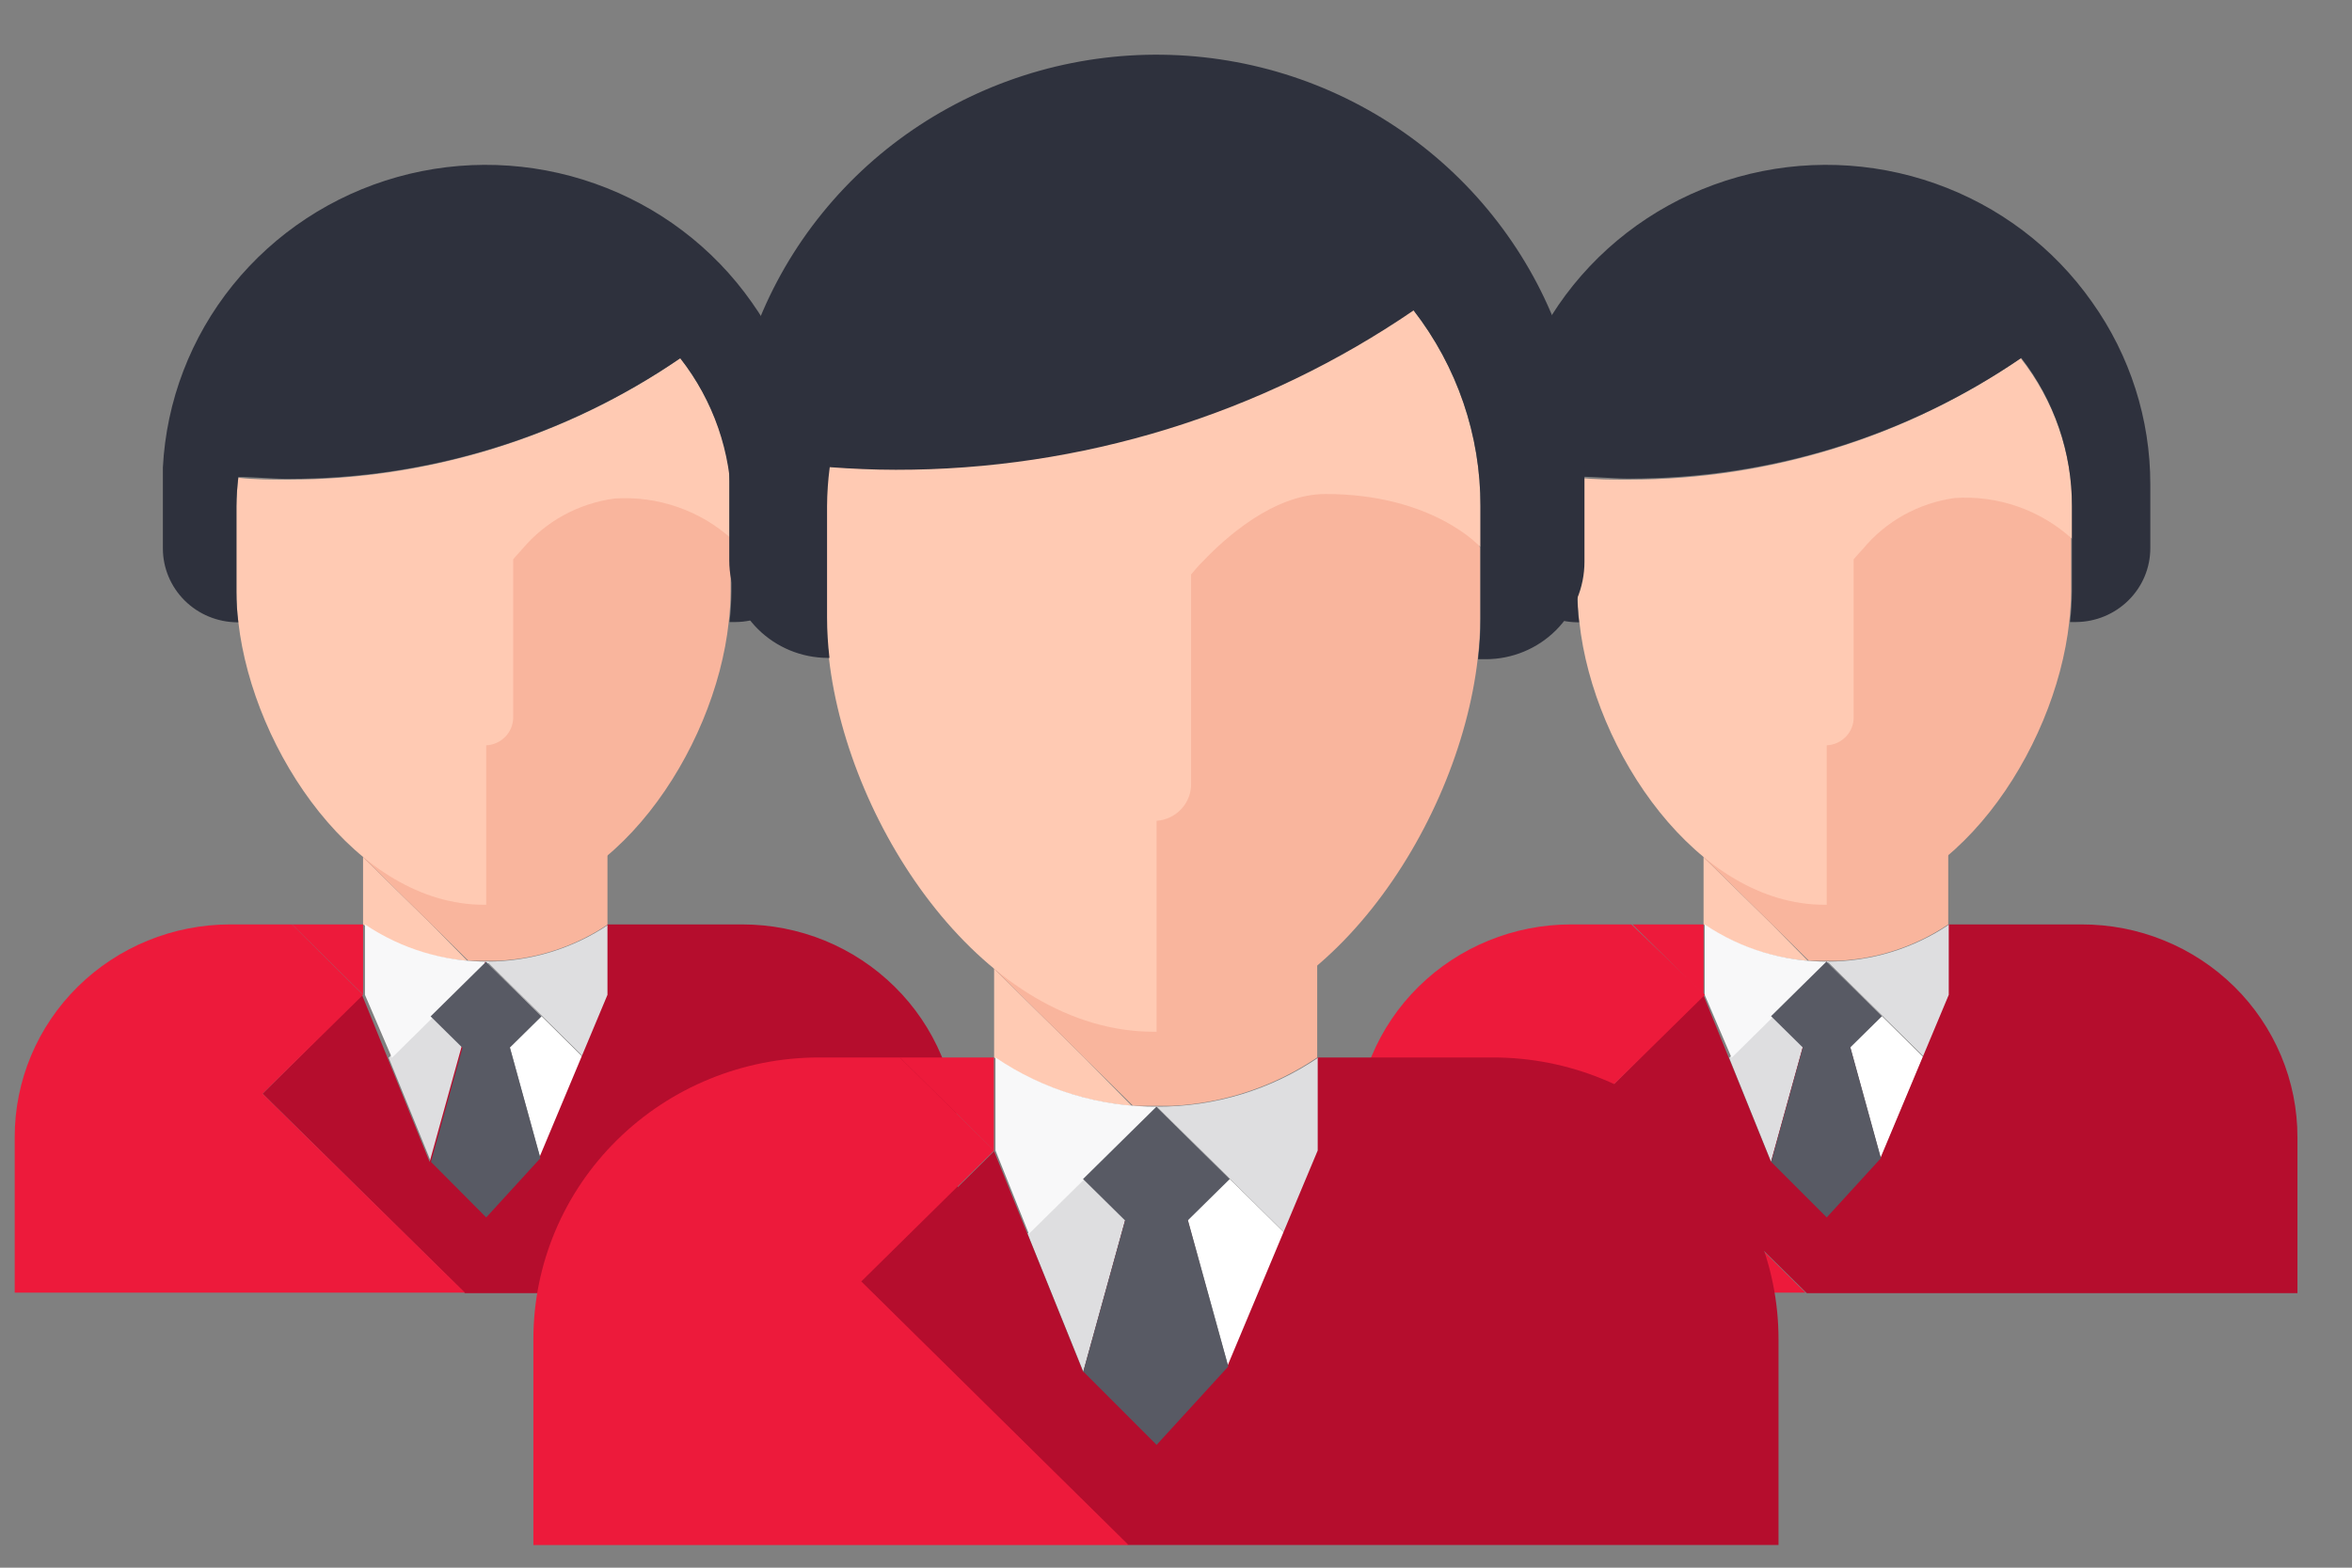 <svg width="36" height="24" viewBox="0 0 36 24" fill="none" xmlns="http://www.w3.org/2000/svg">
<rect x="0" y="0" width="36" height="24" fill="#808080" stroke="none"/>
<g clip-path="url(#clip0)">
<path d="M8.919 16.181L7.442 14.721L8.271 17.731L8.919 16.181Z" fill="white"/>
<path d="M5.949 16.194L6.597 17.788L7.442 14.721L5.949 16.194Z" fill="#DEDEE0"/>
<path d="M6.605 14.152L5.557 13.123V14.152C6.03 14.473 6.581 14.666 7.153 14.709L6.605 14.152Z" fill="#FFCAB3"/>
<path d="M5.557 12.443V13.123L6.605 14.152L7.17 14.709C7.261 14.709 7.351 14.709 7.442 14.709H7.615C8.217 14.682 8.8 14.49 9.298 14.156V12.447L5.557 12.443Z" fill="#F9B59D"/>
<path d="M9.199 7.343C8.473 7.343 7.611 7.973 7.178 8.478L7.442 13.851C9.364 13.851 10.944 11.5 11.154 9.523C11.172 9.368 11.181 9.212 11.183 9.055V8.242C10.993 7.75 9.752 7.343 9.199 7.343Z" fill="#F9B59D"/>
<path d="M10.412 5.484C8.652 6.693 6.559 7.342 4.415 7.343C4.155 7.343 3.904 7.343 3.648 7.314C3.63 7.459 3.621 7.604 3.619 7.75V9.055C3.619 9.212 3.628 9.368 3.648 9.523C3.875 11.512 5.471 13.851 7.405 13.851H7.442V11.41C7.556 11.405 7.664 11.355 7.741 11.272C7.818 11.189 7.859 11.08 7.855 10.967V8.563C7.855 8.563 7.904 8.502 7.995 8.405C8.351 7.981 8.856 7.705 9.409 7.632C9.737 7.61 10.065 7.655 10.374 7.763C10.683 7.87 10.967 8.039 11.207 8.258V7.75C11.204 6.928 10.924 6.132 10.412 5.484Z" fill="#FFCAB3"/>
<path d="M11.505 4.626C10.916 3.788 10.077 3.153 9.104 2.81C8.132 2.466 7.074 2.431 6.081 2.71C5.087 2.989 4.207 3.568 3.563 4.365C2.92 5.162 2.546 6.138 2.493 7.156C2.493 7.241 2.493 7.331 2.493 7.42V8.396C2.493 8.695 2.613 8.981 2.826 9.193C3.039 9.405 3.329 9.525 3.631 9.527H3.648C3.628 9.372 3.619 9.216 3.619 9.059V7.75C3.62 7.6 3.63 7.451 3.648 7.302C3.904 7.302 4.155 7.331 4.415 7.331C6.558 7.334 8.651 6.69 10.412 5.484C10.919 6.133 11.195 6.93 11.195 7.75V9.055C11.194 9.212 11.184 9.368 11.166 9.523H11.257C11.56 9.521 11.849 9.401 12.062 9.189C12.276 8.977 12.395 8.691 12.395 8.392V7.416C12.396 6.418 12.085 5.443 11.505 4.626Z" fill="#2E313D"/>
<path d="M5.586 14.152V15.23L5.999 16.194L7.492 14.721C6.812 14.729 6.147 14.53 5.586 14.152Z" fill="#F8F8F9"/>
<path d="M9.319 15.23V14.152C8.77 14.523 8.12 14.721 7.454 14.721L8.931 16.181L9.319 15.23Z" fill="#DEDEE0"/>
<path d="M11.36 14.152H9.298V15.23L8.251 17.731L7.426 14.721L6.576 17.788L5.541 15.23L4.019 16.743L7.116 19.797H14.659V17.414C14.661 16.986 14.576 16.562 14.411 16.166C14.245 15.77 14.003 15.411 13.696 15.108C13.39 14.805 13.025 14.564 12.625 14.4C12.224 14.236 11.794 14.152 11.36 14.152Z" fill="#B50D2D"/>
<path d="M5.557 14.152H4.469L5.557 15.226V14.152Z" fill="#ED1A3B"/>
<path d="M4.019 16.743L5.557 15.23L4.469 14.152H3.524C2.649 14.152 1.81 14.495 1.191 15.105C0.572 15.715 0.225 16.543 0.225 17.406L0.225 19.789H7.116L4.019 16.743Z" fill="#ED1A3B"/>
<path d="M7.44 14.723L6.591 15.56L7.44 16.397L8.289 15.56L7.44 14.723Z" fill="#585A64"/>
<path d="M7.079 16.039L6.597 17.788L7.442 18.638L8.271 17.731L7.805 16.039L7.405 15.884L7.079 16.039Z" fill="#585A64"/>
<path d="M29.436 16.181L27.96 14.721L28.789 17.731L29.436 16.181Z" fill="white"/>
<path d="M26.467 16.194L27.11 17.788L27.96 14.721L26.467 16.194Z" fill="#DEDEE0"/>
<path d="M27.123 14.152L26.075 13.123V14.152C26.548 14.473 27.099 14.666 27.671 14.709L27.123 14.152Z" fill="#FFCAB3"/>
<path d="M26.075 12.443V13.123L27.123 14.152L27.688 14.709C27.779 14.709 27.869 14.709 27.96 14.709H28.133C28.737 14.681 29.321 14.488 29.82 14.152V12.443H26.075Z" fill="#F9B59D"/>
<path d="M29.717 7.343C28.991 7.343 28.129 7.973 27.696 8.478L27.96 13.851C29.882 13.851 31.457 11.5 31.672 9.523C31.689 9.368 31.699 9.212 31.701 9.055V8.242C31.511 7.75 30.27 7.343 29.717 7.343Z" fill="#F9B59D"/>
<path d="M30.929 5.484C29.17 6.693 27.077 7.342 24.933 7.343C24.673 7.343 24.421 7.343 24.166 7.314C24.151 7.459 24.144 7.604 24.145 7.75V9.055C24.145 9.212 24.154 9.368 24.174 9.523C24.388 11.512 25.989 13.851 27.923 13.851H27.96V11.41C28.074 11.405 28.181 11.355 28.259 11.272C28.336 11.189 28.377 11.08 28.372 10.967V8.563C28.372 8.563 28.422 8.502 28.513 8.405C28.865 7.979 29.367 7.701 29.919 7.624C30.246 7.602 30.574 7.647 30.883 7.754C31.192 7.862 31.476 8.031 31.717 8.25V7.75C31.715 6.929 31.439 6.133 30.929 5.484Z" fill="#FFCAB3"/>
<path d="M32.022 4.626C31.434 3.788 30.595 3.153 29.622 2.81C28.65 2.466 27.592 2.431 26.599 2.71C25.605 2.989 24.725 3.568 24.081 4.365C23.438 5.162 23.064 6.138 23.011 7.156C23.011 7.241 23.011 7.331 23.011 7.42V8.396C23.011 8.694 23.13 8.98 23.342 9.192C23.555 9.403 23.843 9.524 24.145 9.527H24.17C24.151 9.372 24.143 9.216 24.145 9.059V7.75C24.146 7.599 24.156 7.448 24.174 7.298C24.43 7.298 24.681 7.327 24.941 7.327C27.084 7.329 29.177 6.685 30.938 5.48C31.443 6.131 31.716 6.929 31.713 7.75V9.055C31.712 9.212 31.702 9.368 31.684 9.523H31.775C32.078 9.521 32.367 9.401 32.58 9.189C32.794 8.977 32.913 8.691 32.913 8.392V7.416C32.914 6.418 32.603 5.443 32.022 4.626Z" fill="#2E313D"/>
<path d="M26.092 14.152V15.23L26.504 16.194L27.997 14.721C27.318 14.729 26.652 14.53 26.092 14.152Z" fill="#F8F8F9"/>
<path d="M29.836 15.23V14.152C29.288 14.523 28.638 14.721 27.972 14.721L29.449 16.181L29.836 15.23Z" fill="#DEDEE0"/>
<path d="M31.857 14.152H29.828V15.23L28.781 17.731L27.956 14.721L27.106 17.788L26.071 15.23L24.558 16.743L27.655 19.797H35.165V17.414C35.166 16.985 35.081 16.56 34.915 16.164C34.749 15.768 34.506 15.408 34.199 15.105C33.891 14.802 33.526 14.561 33.124 14.398C32.723 14.234 32.292 14.151 31.857 14.152Z" fill="#B50D2D"/>
<path d="M26.075 14.152H24.986L26.075 15.226V14.152Z" fill="#ED1A3B"/>
<path d="M24.558 16.743L26.096 15.23L24.97 14.152H24.046C23.171 14.152 22.332 14.495 21.713 15.105C21.094 15.715 20.747 16.543 20.747 17.406V19.789H27.634L24.558 16.743Z" fill="#ED1A3B"/>
<path d="M27.957 14.72L27.108 15.557L27.957 16.394L28.806 15.557L27.957 14.72Z" fill="#585A64"/>
<path d="M27.593 16.039L27.11 17.788L27.96 18.638L28.789 17.731L28.323 16.039L27.923 15.884L27.593 16.039Z" fill="#585A64"/>
<path d="M19.654 18.87L17.703 16.942L18.8 20.92L19.654 18.87Z" fill="white"/>
<path d="M15.728 18.886L16.581 20.997L17.703 16.942L15.728 18.886Z" fill="#DEDEE0"/>
<path d="M16.594 16.189L15.216 14.831V16.189C15.842 16.612 16.568 16.867 17.324 16.93L16.594 16.189Z" fill="#FFCAB3"/>
<path d="M15.216 13.932V14.831L16.594 16.189L17.344 16.93C17.46 16.93 17.579 16.93 17.703 16.93H17.934C18.732 16.891 19.503 16.635 20.161 16.189V13.932H15.216Z" fill="#F9B59D"/>
<path d="M20.021 7.18C19.064 7.18 17.926 7.994 17.348 8.677L17.699 15.799C20.235 15.775 22.322 12.691 22.619 10.08C22.644 9.875 22.656 9.669 22.656 9.462V8.388C22.396 7.713 20.755 7.18 20.021 7.18Z" fill="#F9B59D"/>
<path d="M21.625 4.736C19.3 6.33 16.535 7.182 13.703 7.176C13.36 7.176 13.026 7.176 12.692 7.136C12.666 7.334 12.652 7.533 12.651 7.733V9.458C12.651 9.665 12.664 9.871 12.688 10.076C12.985 12.7 15.097 15.795 17.658 15.795H17.703V12.566C17.85 12.555 17.988 12.489 18.086 12.38C18.185 12.271 18.237 12.129 18.231 11.984V8.795C18.289 8.723 18.351 8.653 18.417 8.588C18.751 8.238 19.493 7.563 20.289 7.563C21.939 7.563 22.66 8.376 22.66 8.376V7.75C22.664 6.66 22.299 5.599 21.625 4.736Z" fill="#FFCAB3"/>
<path d="M23.073 3.601C22.293 2.499 21.184 1.664 19.901 1.212C18.617 0.761 17.223 0.716 15.912 1.083C14.601 1.45 13.439 2.211 12.588 3.26C11.736 4.309 11.238 5.594 11.162 6.936C11.162 7.054 11.162 7.168 11.162 7.286V8.579C11.162 8.974 11.32 9.352 11.602 9.632C11.885 9.912 12.267 10.07 12.667 10.072H12.696C12.672 9.867 12.659 9.661 12.659 9.454V7.75C12.66 7.55 12.674 7.35 12.7 7.152C13.034 7.176 13.368 7.192 13.711 7.192C16.544 7.196 19.31 6.344 21.637 4.752C22.304 5.613 22.663 6.667 22.66 7.75V9.474C22.66 9.681 22.648 9.887 22.623 10.092H22.747C23.147 10.09 23.53 9.932 23.812 9.652C24.094 9.373 24.252 8.994 24.252 8.6V7.294C24.254 5.973 23.842 4.683 23.073 3.601Z" fill="#2E313D"/>
<path d="M15.237 16.189V17.613L15.748 18.89L17.724 16.942C16.836 16.948 15.968 16.686 15.237 16.189Z" fill="#F8F8F9"/>
<path d="M20.182 17.613V16.189C19.454 16.684 18.591 16.946 17.707 16.942L19.658 18.87L20.182 17.613Z" fill="#DEDEE0"/>
<path d="M22.854 16.189H20.169V17.613L18.784 20.92L17.703 16.942L16.581 21.009L15.216 17.625L13.183 19.631L17.274 23.665H27.222V20.501C27.222 19.935 27.11 19.374 26.89 18.851C26.671 18.328 26.35 17.853 25.944 17.453C25.538 17.052 25.057 16.735 24.526 16.518C23.996 16.301 23.428 16.189 22.854 16.189Z" fill="#B50D2D"/>
<path d="M15.212 16.189H13.773L15.212 17.613V16.189Z" fill="#ED1A3B"/>
<path d="M13.183 19.618L15.216 17.613L13.773 16.189H12.536C11.377 16.189 10.265 16.643 9.446 17.451C8.626 18.259 8.165 19.354 8.164 20.497V23.653H17.274L13.183 19.618Z" fill="#ED1A3B"/>
<path d="M17.7 16.943L16.577 18.05L17.7 19.157L18.823 18.05L17.7 16.943Z" fill="#585A64"/>
<path d="M17.221 18.683L16.581 20.997L17.703 22.12L18.8 20.92L18.182 18.683L17.658 18.479L17.221 18.683Z" fill="#585A64"/>
</g>
<defs>
<clipPath id="clip0">
<rect width="34.94" height="22.818" fill="white" transform="translate(0.225 0.835)"/>
</clipPath>
</defs>
</svg>
